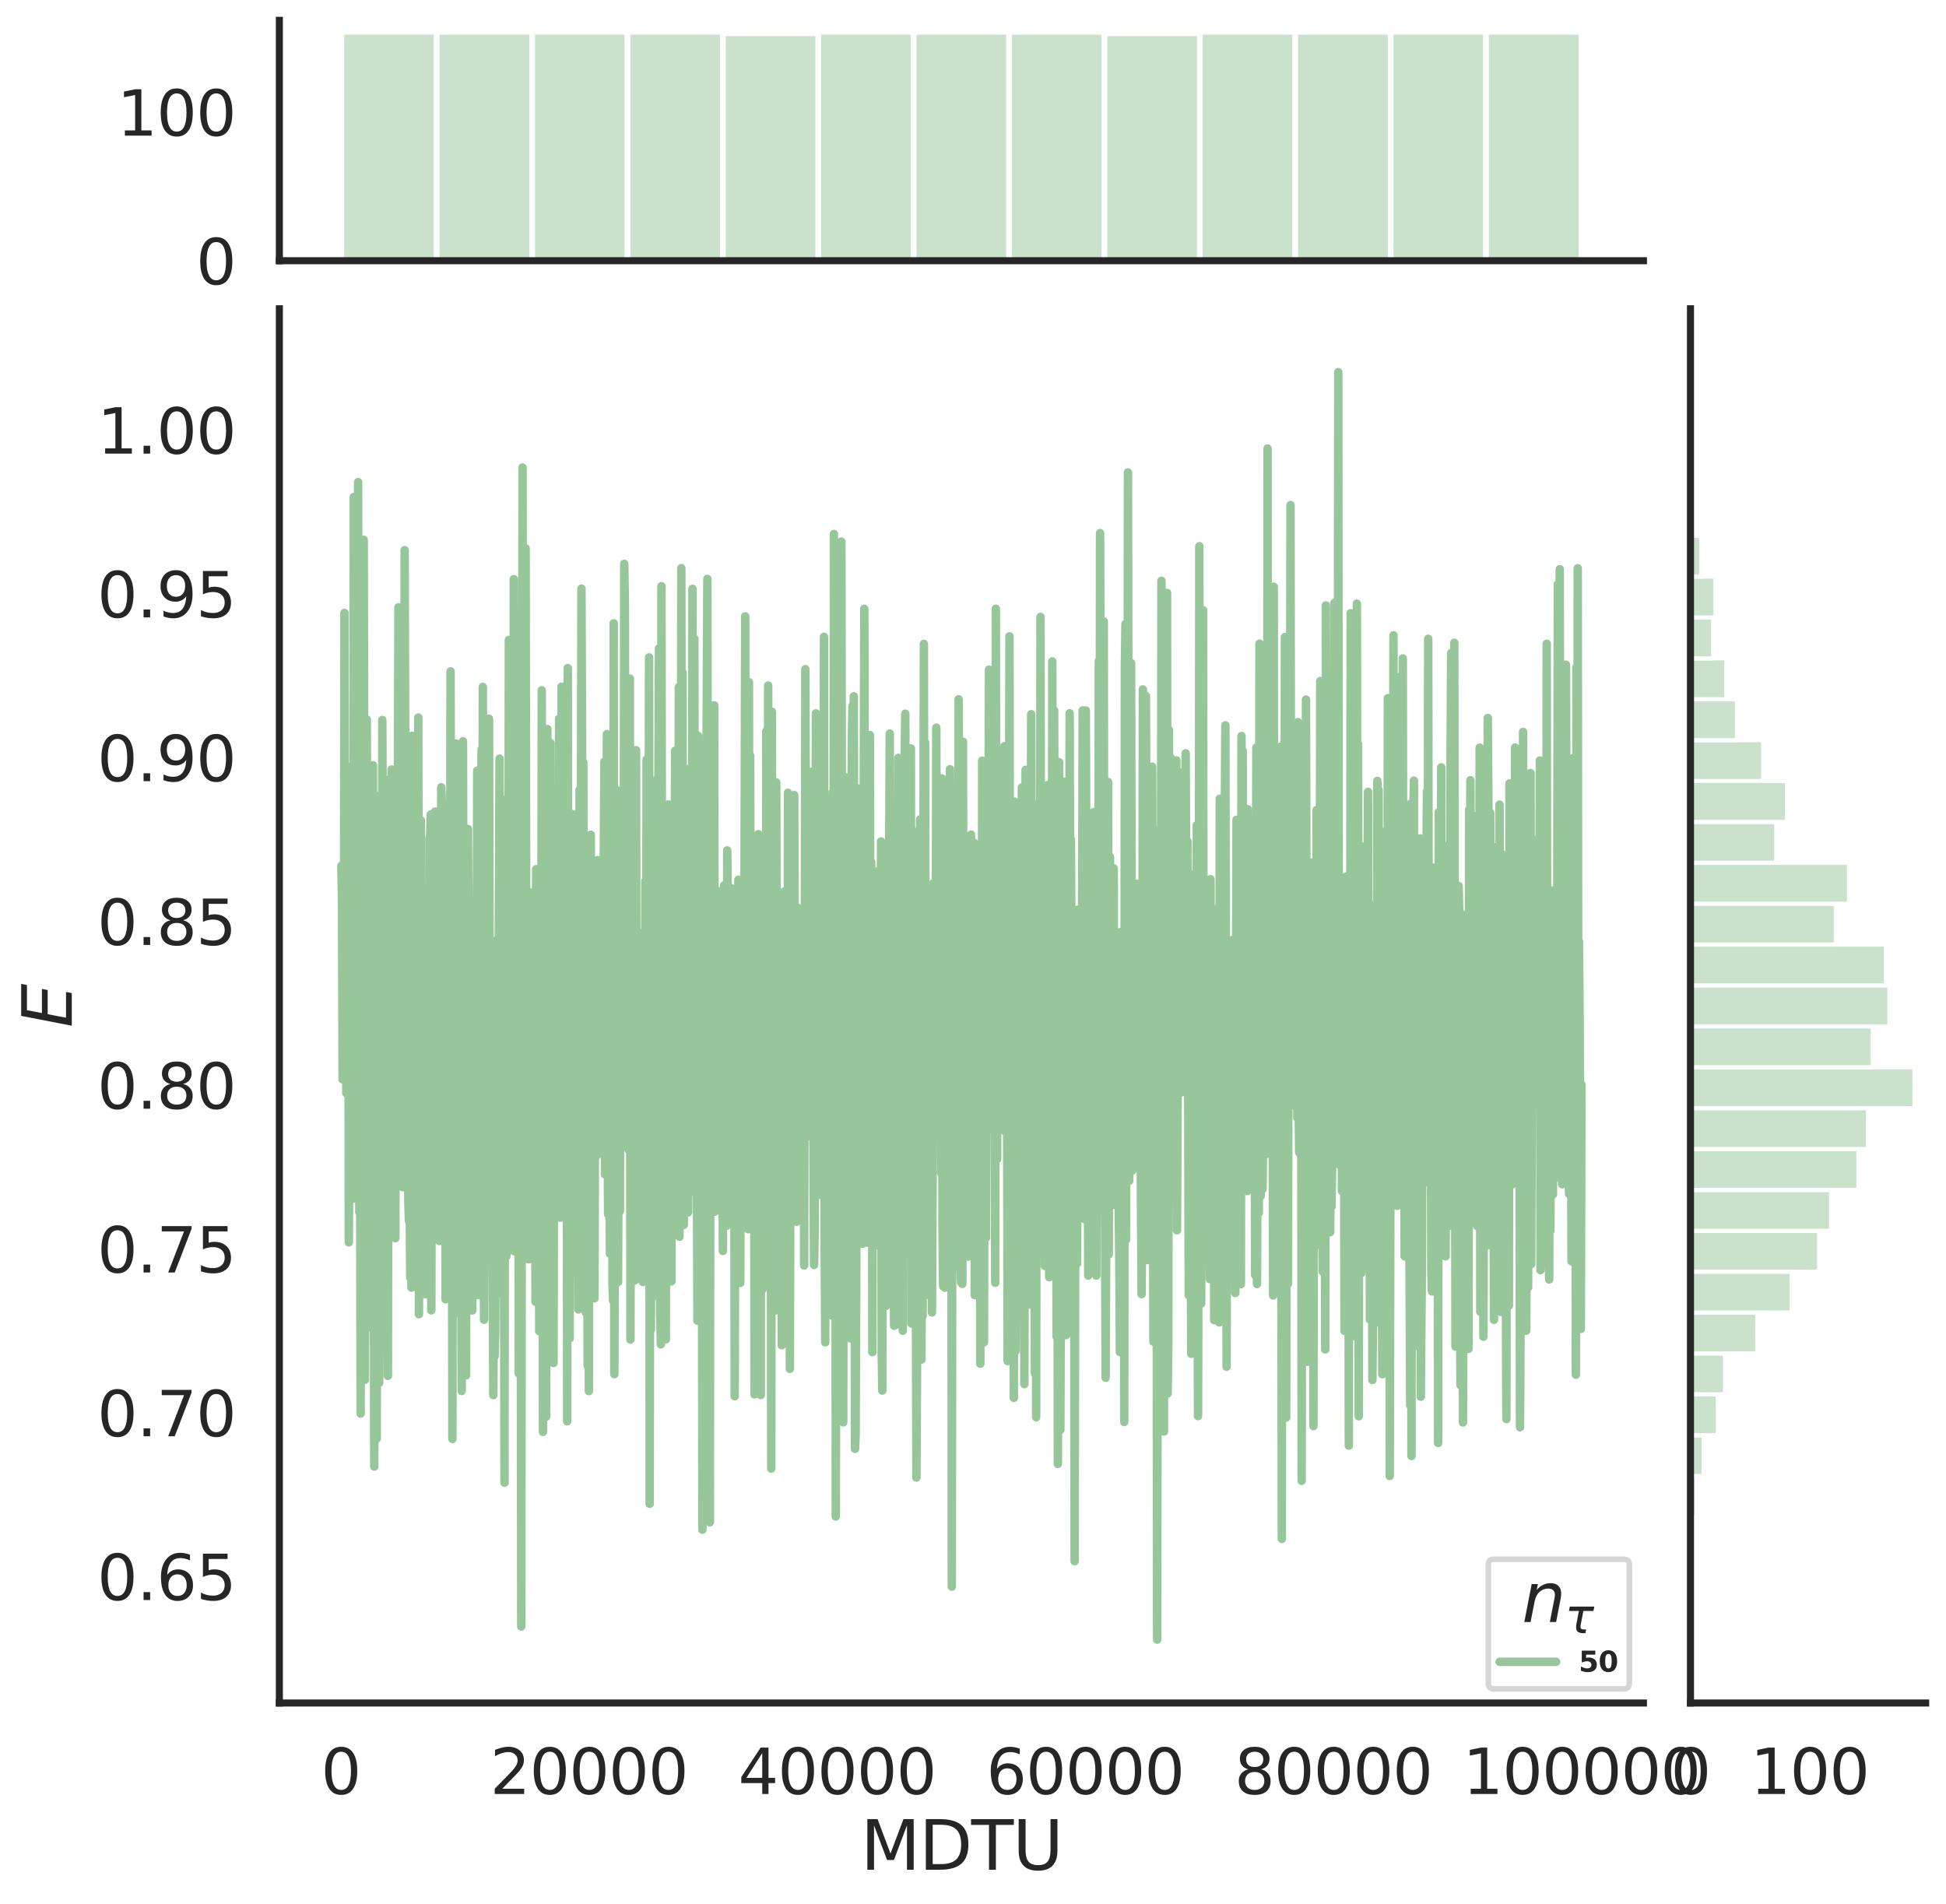 <?xml version="1.0" encoding="utf-8" standalone="no"?>
<!DOCTYPE svg PUBLIC "-//W3C//DTD SVG 1.1//EN"
  "http://www.w3.org/Graphics/SVG/1.1/DTD/svg11.dtd">
<svg height="674.159pt" version="1.1" viewBox="0 0 688.982 674.159" width="688.982pt" xmlns="http://www.w3.org/2000/svg" xmlns:xlink="http://www.w3.org/1999/xlink">
 <defs>
  <style type="text/css">*{stroke-linecap:butt;stroke-linejoin:round;}</style>
 </defs>
 <g id="figure_1">
  <g id="patch_1">
   <path d="M 0 674.159 
L 688.982 674.159 
L 688.982 0 
L 0 0 
z
" style="fill:#ffffff;"/>
  </g>
  <g id="axes_1">
   <g id="patch_2">
    <path d="M 98.912 602.94 
L 581.861 602.94 
L 581.861 109.327 
L 98.912 109.327 
z
" style="fill:none;"/>
   </g>
   <g id="matplotlib.axis_1">
    <g id="xtick_1">
     <g id="text_1">
      <!-- 0 -->
      <g style="fill:#262626;" transform="translate(113.646 635.157)scale(0.22 -0.22)">
       <defs>
        <path d="M 2034 4250 
Q 1547 4250 1301 3770 
Q 1056 3291 1056 2328 
Q 1056 1369 1301 889 
Q 1547 409 2034 409 
Q 2525 409 2770 889 
Q 3016 1369 3016 2328 
Q 3016 3291 2770 3770 
Q 2525 4250 2034 4250 
z
M 2034 4750 
Q 2819 4750 3233 4129 
Q 3647 3509 3647 2328 
Q 3647 1150 3233 529 
Q 2819 -91 2034 -91 
Q 1250 -91 836 529 
Q 422 1150 422 2328 
Q 422 3509 836 4129 
Q 1250 4750 2034 4750 
z
" id="DejaVuSans-30" transform="scale(0.016)"/>
       </defs>
       <use xlink:href="#DejaVuSans-30"/>
      </g>
     </g>
    </g>
    <g id="xtick_2">
     <g id="text_2">
      <!-- 20000 -->
      <g style="fill:#262626;" transform="translate(173.504 635.157)scale(0.22 -0.22)">
       <defs>
        <path d="M 1228 531 
L 3431 531 
L 3431 0 
L 469 0 
L 469 531 
Q 828 903 1448 1529 
Q 2069 2156 2228 2338 
Q 2531 2678 2651 2914 
Q 2772 3150 2772 3378 
Q 2772 3750 2511 3984 
Q 2250 4219 1831 4219 
Q 1534 4219 1204 4116 
Q 875 4013 500 3803 
L 500 4441 
Q 881 4594 1212 4672 
Q 1544 4750 1819 4750 
Q 2544 4750 2975 4387 
Q 3406 4025 3406 3419 
Q 3406 3131 3298 2873 
Q 3191 2616 2906 2266 
Q 2828 2175 2409 1742 
Q 1991 1309 1228 531 
z
" id="DejaVuSans-32" transform="scale(0.016)"/>
       </defs>
       <use xlink:href="#DejaVuSans-32"/>
       <use x="63.623" xlink:href="#DejaVuSans-30"/>
       <use x="127.246" xlink:href="#DejaVuSans-30"/>
       <use x="190.869" xlink:href="#DejaVuSans-30"/>
       <use x="254.492" xlink:href="#DejaVuSans-30"/>
      </g>
     </g>
    </g>
    <g id="xtick_3">
     <g id="text_3">
      <!-- 40000 -->
      <g style="fill:#262626;" transform="translate(261.357 635.157)scale(0.22 -0.22)">
       <defs>
        <path d="M 2419 4116 
L 825 1625 
L 2419 1625 
L 2419 4116 
z
M 2253 4666 
L 3047 4666 
L 3047 1625 
L 3713 1625 
L 3713 1100 
L 3047 1100 
L 3047 0 
L 2419 0 
L 2419 1100 
L 313 1100 
L 313 1709 
L 2253 4666 
z
" id="DejaVuSans-34" transform="scale(0.016)"/>
       </defs>
       <use xlink:href="#DejaVuSans-34"/>
       <use x="63.623" xlink:href="#DejaVuSans-30"/>
       <use x="127.246" xlink:href="#DejaVuSans-30"/>
       <use x="190.869" xlink:href="#DejaVuSans-30"/>
       <use x="254.492" xlink:href="#DejaVuSans-30"/>
      </g>
     </g>
    </g>
    <g id="xtick_4">
     <g id="text_4">
      <!-- 60000 -->
      <g style="fill:#262626;" transform="translate(349.209 635.157)scale(0.22 -0.22)">
       <defs>
        <path d="M 2113 2584 
Q 1688 2584 1439 2293 
Q 1191 2003 1191 1497 
Q 1191 994 1439 701 
Q 1688 409 2113 409 
Q 2538 409 2786 701 
Q 3034 994 3034 1497 
Q 3034 2003 2786 2293 
Q 2538 2584 2113 2584 
z
M 3366 4563 
L 3366 3988 
Q 3128 4100 2886 4159 
Q 2644 4219 2406 4219 
Q 1781 4219 1451 3797 
Q 1122 3375 1075 2522 
Q 1259 2794 1537 2939 
Q 1816 3084 2150 3084 
Q 2853 3084 3261 2657 
Q 3669 2231 3669 1497 
Q 3669 778 3244 343 
Q 2819 -91 2113 -91 
Q 1303 -91 875 529 
Q 447 1150 447 2328 
Q 447 3434 972 4092 
Q 1497 4750 2381 4750 
Q 2619 4750 2861 4703 
Q 3103 4656 3366 4563 
z
" id="DejaVuSans-36" transform="scale(0.016)"/>
       </defs>
       <use xlink:href="#DejaVuSans-36"/>
       <use x="63.623" xlink:href="#DejaVuSans-30"/>
       <use x="127.246" xlink:href="#DejaVuSans-30"/>
       <use x="190.869" xlink:href="#DejaVuSans-30"/>
       <use x="254.492" xlink:href="#DejaVuSans-30"/>
      </g>
     </g>
    </g>
    <g id="xtick_5">
     <g id="text_5">
      <!-- 80000 -->
      <g style="fill:#262626;" transform="translate(437.062 635.157)scale(0.22 -0.22)">
       <defs>
        <path d="M 2034 2216 
Q 1584 2216 1326 1975 
Q 1069 1734 1069 1313 
Q 1069 891 1326 650 
Q 1584 409 2034 409 
Q 2484 409 2743 651 
Q 3003 894 3003 1313 
Q 3003 1734 2745 1975 
Q 2488 2216 2034 2216 
z
M 1403 2484 
Q 997 2584 770 2862 
Q 544 3141 544 3541 
Q 544 4100 942 4425 
Q 1341 4750 2034 4750 
Q 2731 4750 3128 4425 
Q 3525 4100 3525 3541 
Q 3525 3141 3298 2862 
Q 3072 2584 2669 2484 
Q 3125 2378 3379 2068 
Q 3634 1759 3634 1313 
Q 3634 634 3220 271 
Q 2806 -91 2034 -91 
Q 1263 -91 848 271 
Q 434 634 434 1313 
Q 434 1759 690 2068 
Q 947 2378 1403 2484 
z
M 1172 3481 
Q 1172 3119 1398 2916 
Q 1625 2713 2034 2713 
Q 2441 2713 2670 2916 
Q 2900 3119 2900 3481 
Q 2900 3844 2670 4047 
Q 2441 4250 2034 4250 
Q 1625 4250 1398 4047 
Q 1172 3844 1172 3481 
z
" id="DejaVuSans-38" transform="scale(0.016)"/>
       </defs>
       <use xlink:href="#DejaVuSans-38"/>
       <use x="63.623" xlink:href="#DejaVuSans-30"/>
       <use x="127.246" xlink:href="#DejaVuSans-30"/>
       <use x="190.869" xlink:href="#DejaVuSans-30"/>
       <use x="254.492" xlink:href="#DejaVuSans-30"/>
      </g>
     </g>
    </g>
    <g id="xtick_6">
     <g id="text_6">
      <!-- 100000 -->
      <g style="fill:#262626;" transform="translate(517.917 635.157)scale(0.22 -0.22)">
       <defs>
        <path d="M 794 531 
L 1825 531 
L 1825 4091 
L 703 3866 
L 703 4441 
L 1819 4666 
L 2450 4666 
L 2450 531 
L 3481 531 
L 3481 0 
L 794 0 
L 794 531 
z
" id="DejaVuSans-31" transform="scale(0.016)"/>
       </defs>
       <use xlink:href="#DejaVuSans-31"/>
       <use x="63.623" xlink:href="#DejaVuSans-30"/>
       <use x="127.246" xlink:href="#DejaVuSans-30"/>
       <use x="190.869" xlink:href="#DejaVuSans-30"/>
       <use x="254.492" xlink:href="#DejaVuSans-30"/>
       <use x="318.115" xlink:href="#DejaVuSans-30"/>
      </g>
     </g>
    </g>
    <g id="text_7">
     <!-- MDTU -->
     <g style="fill:#262626;" transform="translate(304.681 661.968)scale(0.24 -0.24)">
      <defs>
       <path d="M 628 4666 
L 1569 4666 
L 2759 1491 
L 3956 4666 
L 4897 4666 
L 4897 0 
L 4281 0 
L 4281 4097 
L 3078 897 
L 2444 897 
L 1241 4097 
L 1241 0 
L 628 0 
L 628 4666 
z
" id="DejaVuSans-4d" transform="scale(0.016)"/>
       <path d="M 1259 4147 
L 1259 519 
L 2022 519 
Q 2988 519 3436 956 
Q 3884 1394 3884 2338 
Q 3884 3275 3436 3711 
Q 2988 4147 2022 4147 
L 1259 4147 
z
M 628 4666 
L 1925 4666 
Q 3281 4666 3915 4102 
Q 4550 3538 4550 2338 
Q 4550 1131 3912 565 
Q 3275 0 1925 0 
L 628 0 
L 628 4666 
z
" id="DejaVuSans-44" transform="scale(0.016)"/>
       <path d="M -19 4666 
L 3928 4666 
L 3928 4134 
L 2272 4134 
L 2272 0 
L 1638 0 
L 1638 4134 
L -19 4134 
L -19 4666 
z
" id="DejaVuSans-54" transform="scale(0.016)"/>
       <path d="M 556 4666 
L 1191 4666 
L 1191 1831 
Q 1191 1081 1462 751 
Q 1734 422 2344 422 
Q 2950 422 3222 751 
Q 3494 1081 3494 1831 
L 3494 4666 
L 4128 4666 
L 4128 1753 
Q 4128 841 3676 375 
Q 3225 -91 2344 -91 
Q 1459 -91 1007 375 
Q 556 841 556 1753 
L 556 4666 
z
" id="DejaVuSans-55" transform="scale(0.016)"/>
      </defs>
      <use xlink:href="#DejaVuSans-4d"/>
      <use x="86.279" xlink:href="#DejaVuSans-44"/>
      <use x="163.281" xlink:href="#DejaVuSans-54"/>
      <use x="224.365" xlink:href="#DejaVuSans-55"/>
     </g>
    </g>
   </g>
   <g id="matplotlib.axis_2">
    <g id="ytick_1">
     <g id="text_8">
      <!-- 0.65 -->
      <g style="fill:#262626;" transform="translate(34.428 566.482)scale(0.22 -0.22)">
       <defs>
        <path d="M 684 794 
L 1344 794 
L 1344 0 
L 684 0 
L 684 794 
z
" id="DejaVuSans-2e" transform="scale(0.016)"/>
        <path d="M 691 4666 
L 3169 4666 
L 3169 4134 
L 1269 4134 
L 1269 2991 
Q 1406 3038 1543 3061 
Q 1681 3084 1819 3084 
Q 2600 3084 3056 2656 
Q 3513 2228 3513 1497 
Q 3513 744 3044 326 
Q 2575 -91 1722 -91 
Q 1428 -91 1123 -41 
Q 819 9 494 109 
L 494 744 
Q 775 591 1075 516 
Q 1375 441 1709 441 
Q 2250 441 2565 725 
Q 2881 1009 2881 1497 
Q 2881 1984 2565 2268 
Q 2250 2553 1709 2553 
Q 1456 2553 1204 2497 
Q 953 2441 691 2322 
L 691 4666 
z
" id="DejaVuSans-35" transform="scale(0.016)"/>
       </defs>
       <use xlink:href="#DejaVuSans-30"/>
       <use x="63.623" xlink:href="#DejaVuSans-2e"/>
       <use x="95.41" xlink:href="#DejaVuSans-36"/>
       <use x="159.033" xlink:href="#DejaVuSans-35"/>
      </g>
     </g>
    </g>
    <g id="ytick_2">
     <g id="text_9">
      <!-- 0.70 -->
      <g style="fill:#262626;" transform="translate(34.428 508.5)scale(0.22 -0.22)">
       <defs>
        <path d="M 525 4666 
L 3525 4666 
L 3525 4397 
L 1831 0 
L 1172 0 
L 2766 4134 
L 525 4134 
L 525 4666 
z
" id="DejaVuSans-37" transform="scale(0.016)"/>
       </defs>
       <use xlink:href="#DejaVuSans-30"/>
       <use x="63.623" xlink:href="#DejaVuSans-2e"/>
       <use x="95.41" xlink:href="#DejaVuSans-37"/>
       <use x="159.033" xlink:href="#DejaVuSans-30"/>
      </g>
     </g>
    </g>
    <g id="ytick_3">
     <g id="text_10">
      <!-- 0.75 -->
      <g style="fill:#262626;" transform="translate(34.428 450.517)scale(0.22 -0.22)">
       <use xlink:href="#DejaVuSans-30"/>
       <use x="63.623" xlink:href="#DejaVuSans-2e"/>
       <use x="95.41" xlink:href="#DejaVuSans-37"/>
       <use x="159.033" xlink:href="#DejaVuSans-35"/>
      </g>
     </g>
    </g>
    <g id="ytick_4">
     <g id="text_11">
      <!-- 0.80 -->
      <g style="fill:#262626;" transform="translate(34.428 392.534)scale(0.22 -0.22)">
       <use xlink:href="#DejaVuSans-30"/>
       <use x="63.623" xlink:href="#DejaVuSans-2e"/>
       <use x="95.41" xlink:href="#DejaVuSans-38"/>
       <use x="159.033" xlink:href="#DejaVuSans-30"/>
      </g>
     </g>
    </g>
    <g id="ytick_5">
     <g id="text_12">
      <!-- 0.85 -->
      <g style="fill:#262626;" transform="translate(34.428 334.552)scale(0.22 -0.22)">
       <use xlink:href="#DejaVuSans-30"/>
       <use x="63.623" xlink:href="#DejaVuSans-2e"/>
       <use x="95.41" xlink:href="#DejaVuSans-38"/>
       <use x="159.033" xlink:href="#DejaVuSans-35"/>
      </g>
     </g>
    </g>
    <g id="ytick_6">
     <g id="text_13">
      <!-- 0.90 -->
      <g style="fill:#262626;" transform="translate(34.428 276.569)scale(0.22 -0.22)">
       <defs>
        <path d="M 703 97 
L 703 672 
Q 941 559 1184 500 
Q 1428 441 1663 441 
Q 2288 441 2617 861 
Q 2947 1281 2994 2138 
Q 2813 1869 2534 1725 
Q 2256 1581 1919 1581 
Q 1219 1581 811 2004 
Q 403 2428 403 3163 
Q 403 3881 828 4315 
Q 1253 4750 1959 4750 
Q 2769 4750 3195 4129 
Q 3622 3509 3622 2328 
Q 3622 1225 3098 567 
Q 2575 -91 1691 -91 
Q 1453 -91 1209 -44 
Q 966 3 703 97 
z
M 1959 2075 
Q 2384 2075 2632 2365 
Q 2881 2656 2881 3163 
Q 2881 3666 2632 3958 
Q 2384 4250 1959 4250 
Q 1534 4250 1286 3958 
Q 1038 3666 1038 3163 
Q 1038 2656 1286 2365 
Q 1534 2075 1959 2075 
z
" id="DejaVuSans-39" transform="scale(0.016)"/>
       </defs>
       <use xlink:href="#DejaVuSans-30"/>
       <use x="63.623" xlink:href="#DejaVuSans-2e"/>
       <use x="95.41" xlink:href="#DejaVuSans-39"/>
       <use x="159.033" xlink:href="#DejaVuSans-30"/>
      </g>
     </g>
    </g>
    <g id="ytick_7">
     <g id="text_14">
      <!-- 0.95 -->
      <g style="fill:#262626;" transform="translate(34.428 218.586)scale(0.22 -0.22)">
       <use xlink:href="#DejaVuSans-30"/>
       <use x="63.623" xlink:href="#DejaVuSans-2e"/>
       <use x="95.41" xlink:href="#DejaVuSans-39"/>
       <use x="159.033" xlink:href="#DejaVuSans-35"/>
      </g>
     </g>
    </g>
    <g id="ytick_8">
     <g id="text_15">
      <!-- 1.00 -->
      <g style="fill:#262626;" transform="translate(34.428 160.604)scale(0.22 -0.22)">
       <use xlink:href="#DejaVuSans-31"/>
       <use x="63.623" xlink:href="#DejaVuSans-2e"/>
       <use x="95.41" xlink:href="#DejaVuSans-30"/>
       <use x="159.033" xlink:href="#DejaVuSans-30"/>
      </g>
     </g>
    </g>
    <g id="text_16">
     <!-- $E$ -->
     <g style="fill:#262626;" transform="translate(25.436 363.813)rotate(-90)scale(0.24 -0.24)">
      <defs>
       <path d="M 1081 4666 
L 4031 4666 
L 3928 4134 
L 1606 4134 
L 1338 2753 
L 3566 2753 
L 3463 2222 
L 1234 2222 
L 909 531 
L 3284 531 
L 3181 0 
L 172 0 
L 1081 4666 
z
" id="DejaVuSans-Oblique-45" transform="scale(0.016)"/>
      </defs>
      <use transform="translate(0 0.094)" xlink:href="#DejaVuSans-Oblique-45"/>
     </g>
    </g>
   </g>
   <g id="line2d_1">
    <path clip-path="url(#p173b9451b8)" d="M 120.864 306.525 
L 121.084 318.686 
L 121.303 382.124 
L 121.523 313.585 
L 121.743 360.235 
L 121.962 217.032 
L 122.182 381.006 
L 122.402 342.143 
L 122.621 387.034 
L 122.841 271.408 
L 123.06 349.885 
L 123.28 280.448 
L 123.5 439.844 
L 123.719 396.966 
L 123.939 400.318 
L 124.159 337.2 
L 124.378 317.142 
L 124.598 391.705 
L 124.818 311.723 
L 125.037 424.384 
L 125.257 175.971 
L 125.476 337.472 
L 125.696 242.347 
L 125.916 334.164 
L 126.135 347.454 
L 126.355 407.052 
L 126.575 385.608 
L 126.794 170.699 
L 127.233 429.226 
L 127.453 374.221 
L 127.673 500.468 
L 127.892 275.772 
L 128.112 427.446 
L 128.332 438.17 
L 128.551 374.062 
L 128.771 191.122 
L 128.991 285.698 
L 129.21 488.524 
L 129.43 380.744 
L 129.649 407.403 
L 129.869 254.759 
L 130.089 446.794 
L 130.308 408.616 
L 130.528 319.468 
L 130.748 409.177 
L 130.967 388.11 
L 131.187 336.546 
L 131.406 469.942 
L 131.626 400.629 
L 131.846 434.314 
L 132.065 270.934 
L 132.505 519.211 
L 132.724 346.088 
L 132.944 440.815 
L 133.164 443.201 
L 133.383 509.329 
L 133.603 281.938 
L 133.822 463.33 
L 134.262 489.572 
L 134.481 445.956 
L 134.701 366.44 
L 134.921 460.987 
L 135.14 464.401 
L 135.36 254.91 
L 135.579 314.615 
L 135.799 420.566 
L 136.019 395.693 
L 136.238 348.747 
L 136.458 332.055 
L 136.678 384.895 
L 136.897 276.263 
L 137.117 352.573 
L 137.337 487.12 
L 137.556 339.423 
L 137.776 391.068 
L 137.995 335.848 
L 138.215 316.479 
L 138.435 425.594 
L 138.654 272.439 
L 138.874 372.413 
L 139.094 305.328 
L 139.313 393.34 
L 139.533 348.44 
L 139.752 361.83 
L 139.972 438.38 
L 140.192 321.219 
L 140.411 276.24 
L 140.631 358.961 
L 141.07 215.037 
L 141.729 413.266 
L 141.949 291.187 
L 142.168 379.651 
L 142.388 292.829 
L 142.608 420.319 
L 143.047 402.933 
L 143.267 194.793 
L 143.706 342.502 
L 143.926 349.476 
L 144.145 288.681 
L 144.584 426.285 
L 144.804 432.319 
L 145.024 423.845 
L 145.243 452.35 
L 145.463 354.028 
L 145.683 455.886 
L 145.902 260.492 
L 146.122 370.056 
L 146.341 327.798 
L 146.561 387.371 
L 146.781 277.22 
L 147 287.054 
L 147.22 360.101 
L 147.659 319.43 
L 147.879 392.211 
L 148.099 254.046 
L 148.318 465.291 
L 148.757 393.852 
L 148.977 290.456 
L 149.197 445.034 
L 149.416 343.34 
L 149.856 420.921 
L 150.075 410.846 
L 150.295 419.815 
L 150.514 404.626 
L 150.734 458.237 
L 150.954 433.023 
L 151.173 353.708 
L 151.393 347.5 
L 151.613 314.247 
L 151.832 439.554 
L 152.052 296.716 
L 152.272 297.169 
L 152.491 288.367 
L 152.711 463.924 
L 152.93 349.534 
L 153.15 400.742 
L 153.37 369.6 
L 153.589 357.449 
L 153.809 410.12 
L 154.029 287.33 
L 154.248 400.325 
L 154.468 388.176 
L 154.907 340.791 
L 155.127 375.795 
L 155.346 331.477 
L 155.566 439.357 
L 155.786 385.263 
L 156.005 413.379 
L 156.225 278.748 
L 156.445 283.789 
L 156.664 319.206 
L 156.884 401.099 
L 157.323 309.458 
L 157.543 344.98 
L 157.762 459.998 
L 157.982 335.982 
L 158.202 327.754 
L 158.421 456.658 
L 158.641 375.738 
L 158.861 340.994 
L 159.08 354.535 
L 159.3 360.667 
L 159.519 237.678 
L 159.739 361.737 
L 159.959 379.844 
L 160.178 509.462 
L 160.398 354.084 
L 160.618 362.462 
L 160.837 329.257 
L 161.057 464.881 
L 161.276 438.555 
L 161.496 263.235 
L 161.716 438.25 
L 161.935 342.476 
L 162.155 458.386 
L 162.375 376.243 
L 162.594 335.688 
L 163.034 365.444 
L 163.473 492.488 
L 163.912 262.44 
L 164.132 361.295 
L 164.351 389.308 
L 164.571 386.119 
L 165.01 486.936 
L 165.23 338.562 
L 165.449 366.02 
L 165.669 293.496 
L 165.889 322.41 
L 166.108 409.794 
L 166.328 318.814 
L 166.548 460.659 
L 166.767 399.454 
L 166.987 415.124 
L 167.207 463.967 
L 167.426 353.284 
L 167.646 413.462 
L 168.085 370.134 
L 168.305 383.007 
L 168.524 388.899 
L 168.744 378.046 
L 168.964 272.819 
L 169.403 458.515 
L 169.622 280.496 
L 169.842 355.818 
L 170.062 339.197 
L 170.281 432.352 
L 170.501 265.351 
L 170.721 382.04 
L 170.94 243.193 
L 171.16 396.486 
L 171.38 467.267 
L 171.599 335.947 
L 171.819 320.267 
L 172.038 386.049 
L 172.258 261.703 
L 172.478 281.541 
L 172.697 404.28 
L 173.137 254.448 
L 173.356 352.441 
L 173.576 357.285 
L 173.796 415.53 
L 174.015 431.992 
L 174.235 413.554 
L 174.674 493.932 
L 174.894 411.168 
L 175.113 480.254 
L 175.333 471.219 
L 175.553 423.797 
L 175.992 458.188 
L 176.211 332.498 
L 176.431 367.132 
L 176.87 268.6 
L 177.09 398.633 
L 177.31 369.463 
L 177.529 436.377 
L 177.749 358.356 
L 177.969 334.104 
L 178.188 416.676 
L 178.408 417.627 
L 178.627 524.932 
L 178.847 283.143 
L 179.286 444.782 
L 179.506 439.847 
L 179.726 390.109 
L 179.945 390.141 
L 180.165 226.565 
L 180.384 377.778 
L 180.604 375.55 
L 180.824 403.626 
L 181.043 403.415 
L 181.263 307.517 
L 181.483 311.044 
L 181.702 318.61 
L 181.922 205.044 
L 182.142 443.022 
L 182.361 289.045 
L 182.581 397.144 
L 182.8 246.583 
L 183.02 222.94 
L 183.24 342.989 
L 183.459 326.751 
L 183.679 486.285 
L 183.899 391.715 
L 184.118 392.948 
L 184.338 414.376 
L 184.557 575.848 
L 184.997 165.517 
L 185.216 305.98 
L 185.875 409.816 
L 186.095 194.136 
L 186.315 338.549 
L 186.534 371.855 
L 186.754 442.7 
L 186.973 397.029 
L 187.193 445.85 
L 187.413 315.888 
L 187.632 372.209 
L 187.852 322.185 
L 188.072 357.428 
L 188.291 322.315 
L 188.511 423.335 
L 188.73 336.718 
L 188.95 422.521 
L 189.17 397.873 
L 189.389 402.347 
L 189.609 460.883 
L 189.829 307.732 
L 190.048 397.144 
L 190.268 351.944 
L 190.488 373.661 
L 190.707 373.379 
L 190.927 471.276 
L 191.366 355.236 
L 191.586 410.605 
L 191.805 244.409 
L 192.245 506.954 
L 192.464 329.069 
L 192.684 332.721 
L 192.904 343.172 
L 193.343 501.596 
L 193.562 405.348 
L 193.782 258.114 
L 194.002 381.065 
L 194.221 324.575 
L 194.441 333.253 
L 194.661 446.287 
L 194.88 262.999 
L 195.319 461.739 
L 195.539 422.375 
L 195.759 433.436 
L 195.978 482.551 
L 196.198 373.296 
L 196.637 359.225 
L 196.857 278.865 
L 197.077 364.628 
L 197.296 336.764 
L 197.735 430.971 
L 197.955 254.467 
L 198.175 386.794 
L 198.394 431.106 
L 198.834 243.119 
L 199.273 412.333 
L 199.492 406.445 
L 199.712 310.748 
L 199.932 375.245 
L 200.151 315.509 
L 200.371 349.686 
L 200.591 319.891 
L 200.81 503.204 
L 201.03 236.542 
L 201.25 415.906 
L 201.469 319.22 
L 201.689 473.854 
L 201.908 287.948 
L 202.128 338.197 
L 202.348 344.031 
L 202.567 371.384 
L 202.787 364.248 
L 203.226 288.285 
L 203.446 449.554 
L 203.665 436.266 
L 203.885 317.216 
L 204.105 412.614 
L 204.324 451.262 
L 204.544 314.645 
L 204.764 463.609 
L 205.203 279.663 
L 205.423 426.826 
L 205.862 208.394 
L 206.081 260.112 
L 206.301 392.939 
L 206.521 269.873 
L 206.74 346.664 
L 206.96 342.272 
L 207.399 464.672 
L 207.619 311.029 
L 208.058 483.513 
L 208.278 371.791 
L 208.497 492.502 
L 208.717 324.338 
L 208.937 316.188 
L 209.156 295.549 
L 209.596 438.78 
L 209.815 353.202 
L 210.035 416.121 
L 210.254 326.03 
L 210.474 459.663 
L 210.694 372.247 
L 210.913 378.082 
L 211.133 406.332 
L 211.353 408.985 
L 211.572 304.516 
L 211.792 382.594 
L 212.231 327.235 
L 212.451 357.41 
L 212.67 309.266 
L 213.11 351.703 
L 213.329 338.317 
L 213.549 379.821 
L 213.769 303.429 
L 213.988 269.665 
L 214.208 415.79 
L 214.427 337.157 
L 214.647 400.27 
L 214.867 259.907 
L 215.086 390.217 
L 215.306 429.904 
L 215.526 400.73 
L 215.965 443.838 
L 216.185 357.07 
L 216.404 341.195 
L 216.624 344.083 
L 216.843 454.117 
L 217.063 460.543 
L 217.283 220.672 
L 217.502 486.525 
L 217.722 436.834 
L 217.942 428.599 
L 218.161 350.118 
L 218.381 400.405 
L 218.6 279.857 
L 218.82 453.914 
L 219.04 394.162 
L 219.259 282.961 
L 219.479 428.754 
L 219.699 305.882 
L 219.918 285 
L 220.138 371.391 
L 220.358 405.873 
L 220.577 279.471 
L 220.797 349.156 
L 221.016 199.619 
L 221.236 213.675 
L 221.456 369.526 
L 221.675 352.092 
L 221.895 270.419 
L 222.115 337.383 
L 222.334 320.761 
L 222.554 407.076 
L 222.993 240.224 
L 223.213 474.287 
L 223.432 306.718 
L 223.652 434.868 
L 223.872 340.202 
L 224.091 406.666 
L 224.311 366.697 
L 224.75 453.344 
L 225.189 265.597 
L 225.409 431.62 
L 225.629 409.706 
L 225.848 416.286 
L 226.288 330.346 
L 226.507 428.029 
L 226.727 343.012 
L 226.947 340.446 
L 227.166 451.083 
L 227.386 366.389 
L 227.605 453.9 
L 227.825 369.84 
L 228.045 408.773 
L 228.264 418.107 
L 228.484 311.908 
L 228.704 427.842 
L 228.923 268.915 
L 229.362 426.235 
L 229.802 232.741 
L 230.021 532.42 
L 230.241 370.963 
L 230.461 470.746 
L 230.68 330.13 
L 230.9 458.833 
L 231.12 407.883 
L 231.339 316.467 
L 231.559 386.178 
L 231.778 276.344 
L 231.998 410.5 
L 232.218 378.563 
L 232.437 372.388 
L 232.657 458.768 
L 232.877 396.404 
L 233.096 284.618 
L 233.316 229.527 
L 233.535 432.309 
L 233.755 465.292 
L 233.975 475.965 
L 234.194 207.547 
L 234.414 361.131 
L 234.634 339.64 
L 234.853 406.185 
L 235.073 323.496 
L 235.293 414.633 
L 235.512 421.637 
L 235.732 474.219 
L 235.951 357.055 
L 236.171 454.383 
L 236.391 424.428 
L 236.61 284.823 
L 236.83 397.453 
L 237.05 324.691 
L 237.269 359.177 
L 237.489 428.522 
L 237.708 453.663 
L 237.928 329.042 
L 238.367 416.926 
L 238.587 331.462 
L 238.807 340.65 
L 239.026 265.805 
L 239.246 398.311 
L 239.466 406.1 
L 239.905 331.857 
L 240.124 408.881 
L 240.344 243.24 
L 240.564 437.866 
L 240.783 309.646 
L 241.003 390.299 
L 241.223 201.158 
L 241.442 380.228 
L 241.662 238.152 
L 241.882 422.277 
L 242.101 433.646 
L 242.321 346.481 
L 242.54 340.72 
L 242.76 364.806 
L 242.98 272.207 
L 243.199 287.403 
L 243.419 312.76 
L 243.639 429.224 
L 243.858 296.784 
L 244.078 389.179 
L 244.297 390.199 
L 244.517 397.089 
L 244.737 321.781 
L 244.956 370.55 
L 245.176 208.489 
L 245.396 421.926 
L 245.835 226.148 
L 246.055 404.856 
L 246.274 354.846 
L 246.494 346.891 
L 246.933 467.586 
L 247.153 260.528 
L 247.372 333.579 
L 247.592 361.251 
L 247.812 451.638 
L 248.031 372.52 
L 248.251 337.039 
L 248.47 382.261 
L 248.69 541.573 
L 248.91 297.375 
L 249.129 291.082 
L 249.569 456.891 
L 249.788 413.107 
L 250.008 295.036 
L 250.447 204.97 
L 250.667 377.545 
L 250.886 413.451 
L 251.106 396.567 
L 251.326 538.963 
L 251.545 352.527 
L 251.765 410.598 
L 251.985 326.065 
L 252.204 398.021 
L 252.424 358.163 
L 252.643 395.242 
L 252.863 249.743 
L 253.083 428.988 
L 253.302 389.305 
L 253.522 388.3 
L 253.742 315.288 
L 253.961 382.277 
L 254.181 358.237 
L 254.401 362.908 
L 254.62 330.034 
L 255.059 387.26 
L 255.279 320.998 
L 255.499 383.405 
L 255.718 395.379 
L 255.938 442.9 
L 256.158 321.683 
L 256.377 313.458 
L 256.597 424.652 
L 256.817 433.721 
L 257.036 316.98 
L 257.256 434.011 
L 257.475 301.073 
L 257.915 338.577 
L 258.134 402.287 
L 258.354 379.77 
L 258.574 425.325 
L 258.793 314.463 
L 259.232 404.831 
L 259.452 408.702 
L 259.672 401.902 
L 259.891 314.777 
L 260.111 494.329 
L 260.331 417.032 
L 260.55 434.886 
L 260.77 349.782 
L 260.99 377.381 
L 261.209 451.822 
L 261.429 311.466 
L 261.648 405.315 
L 261.868 336.771 
L 262.088 454.236 
L 262.307 365.822 
L 262.527 342.081 
L 262.747 395.215 
L 263.186 320.167 
L 263.405 382.274 
L 263.845 218.194 
L 264.064 427.716 
L 264.284 288.856 
L 264.504 318.645 
L 264.723 331.473 
L 264.943 435.209 
L 265.163 241.523 
L 265.382 382.266 
L 265.602 267.503 
L 265.821 431.029 
L 266.041 352.425 
L 266.261 380.737 
L 266.48 330.692 
L 266.7 427.271 
L 266.92 308.312 
L 267.139 493.667 
L 267.359 303.239 
L 267.798 389.439 
L 268.018 332.755 
L 268.237 336.09 
L 268.457 295.325 
L 269.116 489.214 
L 269.336 493.899 
L 269.555 299.463 
L 269.775 314.702 
L 269.994 456.376 
L 270.214 380.966 
L 270.434 386.852 
L 270.653 374.581 
L 270.873 390.843 
L 271.093 436.456 
L 271.312 258.859 
L 271.532 371.607 
L 271.752 341.562 
L 271.971 242.714 
L 272.191 386.919 
L 272.41 386.798 
L 272.63 442.656 
L 272.85 371.754 
L 273.069 519.95 
L 273.289 251.983 
L 273.509 389.425 
L 273.728 293.527 
L 273.948 402.564 
L 274.167 384.393 
L 274.387 464.033 
L 274.826 276.999 
L 275.046 350.313 
L 275.266 346.096 
L 275.485 381.443 
L 275.705 362.892 
L 275.925 393.556 
L 276.144 317.706 
L 276.364 449.635 
L 276.583 362.054 
L 276.803 476.265 
L 277.023 440.177 
L 277.462 323.327 
L 277.682 315.654 
L 277.901 416.284 
L 278.121 346.831 
L 278.34 335.794 
L 278.56 470.112 
L 278.78 464.687 
L 278.999 280.687 
L 279.219 397.189 
L 279.439 325.493 
L 279.658 484.627 
L 279.878 379.751 
L 280.098 420.062 
L 280.317 400.736 
L 280.537 355.77 
L 280.756 403.984 
L 281.196 281.502 
L 281.415 356.139 
L 281.855 387.994 
L 282.074 432.557 
L 282.294 321.302 
L 282.513 413.818 
L 282.733 347.562 
L 282.953 353.836 
L 283.172 398.364 
L 283.612 366.516 
L 283.831 326.663 
L 284.271 419.879 
L 284.49 349.755 
L 284.71 448.059 
L 285.149 236.919 
L 285.369 344.668 
L 285.588 395.717 
L 285.808 402.269 
L 286.028 380.187 
L 286.247 321.22 
L 286.467 345.419 
L 286.686 351.994 
L 286.906 323.428 
L 287.126 399.577 
L 287.345 384.307 
L 287.565 273.167 
L 288.004 408.141 
L 288.224 447.857 
L 288.444 435.401 
L 288.663 379.788 
L 288.883 252.574 
L 289.102 377.955 
L 289.322 339.536 
L 289.542 340.521 
L 289.761 316.009 
L 289.981 271.276 
L 290.201 255.244 
L 290.64 423.051 
L 290.86 319.889 
L 291.079 279.448 
L 291.299 411.864 
L 291.738 225.451 
L 291.958 438.104 
L 292.177 475.249 
L 292.397 333.868 
L 292.617 435.319 
L 293.056 371.539 
L 293.275 283.258 
L 293.934 402.988 
L 294.374 297.547 
L 294.593 465.78 
L 294.813 280.457 
L 295.033 449.346 
L 295.252 189.067 
L 295.472 442.084 
L 295.691 309.374 
L 295.911 536.913 
L 296.35 312.564 
L 296.79 381.266 
L 297.009 304.661 
L 297.229 290.235 
L 297.448 406.485 
L 297.668 432.983 
L 297.888 191.76 
L 298.327 439.75 
L 298.547 503.554 
L 298.766 358.619 
L 298.986 301.965 
L 299.206 366.609 
L 299.425 356.318 
L 299.645 275.258 
L 299.864 309.492 
L 300.084 396.215 
L 300.304 282.72 
L 300.523 452.714 
L 300.743 369.752 
L 300.963 473.862 
L 301.182 361.695 
L 301.621 260.389 
L 301.841 249.91 
L 302.061 430.57 
L 302.28 246.518 
L 302.72 512.959 
L 302.939 508.173 
L 303.379 391.109 
L 303.598 361.074 
L 303.818 398.798 
L 304.037 279.184 
L 304.696 366.12 
L 304.916 383.315 
L 305.136 390.21 
L 305.355 440.334 
L 305.575 303.741 
L 305.795 291.383 
L 306.014 215.584 
L 306.234 322.887 
L 306.453 347.358 
L 306.673 312.46 
L 307.112 439.991 
L 307.332 423.965 
L 307.552 439.655 
L 307.771 385.089 
L 307.991 260.26 
L 308.21 387.339 
L 308.43 305.156 
L 308.65 333.996 
L 308.869 478.723 
L 309.089 343.14 
L 309.309 373.897 
L 309.528 364.651 
L 309.748 412.101 
L 309.968 337.65 
L 310.187 308.569 
L 310.407 396.857 
L 310.626 345.8 
L 310.846 346.515 
L 311.285 441.055 
L 311.725 386.694 
L 311.944 297.91 
L 312.164 478.828 
L 312.383 492.315 
L 312.603 349.451 
L 312.823 396.005 
L 313.042 396.694 
L 313.262 402.711 
L 313.701 462.299 
L 313.921 337.697 
L 314.141 416.106 
L 314.36 400.236 
L 315.019 259.688 
L 315.239 415.399 
L 315.458 306.598 
L 315.678 421.297 
L 315.898 427.249 
L 316.117 338.37 
L 316.556 469.378 
L 316.776 389.245 
L 316.996 354.016 
L 317.215 469.016 
L 317.435 302.903 
L 317.655 317.498 
L 317.874 371.761 
L 318.094 268.316 
L 318.314 413.96 
L 318.533 327.759 
L 318.753 336.973 
L 318.972 416.351 
L 319.192 408.365 
L 319.412 380.104 
L 319.631 471.15 
L 319.851 316.645 
L 320.071 420.597 
L 320.29 272.288 
L 320.51 252.691 
L 320.729 336.355 
L 320.949 300.784 
L 321.169 303.839 
L 321.388 354.408 
L 321.608 379.375 
L 321.828 377.671 
L 322.047 432.862 
L 322.267 419.361 
L 322.487 264.963 
L 322.706 468.59 
L 322.926 409.478 
L 323.145 294.183 
L 323.365 316.44 
L 323.585 463.773 
L 323.804 417.099 
L 324.024 421.287 
L 324.244 447.429 
L 324.463 523.123 
L 324.903 440.696 
L 325.122 347.007 
L 325.342 441.536 
L 325.561 339.929 
L 325.781 290.082 
L 326.001 420.347 
L 326.22 481.345 
L 326.44 434.439 
L 326.66 465.822 
L 327.099 227.97 
L 327.318 370.787 
L 327.538 262.89 
L 327.758 454.068 
L 327.977 403.629 
L 328.197 458.391 
L 328.636 400.805 
L 328.856 330.038 
L 329.295 443.649 
L 329.515 389.892 
L 329.734 405.024 
L 329.954 464.654 
L 330.174 422.555 
L 330.393 312.743 
L 330.833 374.179 
L 331.052 328.324 
L 331.272 353.974 
L 331.491 257.615 
L 331.711 361.929 
L 332.15 326.023 
L 332.37 338.45 
L 332.59 379.399 
L 332.809 280.848 
L 333.029 327.933 
L 333.249 415.329 
L 333.468 275.589 
L 333.688 435.133 
L 333.907 455.412 
L 334.347 295.7 
L 334.566 455.901 
L 334.786 406.492 
L 335.006 415.347 
L 335.225 350.989 
L 335.445 424.876 
L 335.664 342.508 
L 335.884 393.606 
L 336.323 272.33 
L 336.543 304.126 
L 336.763 301.974 
L 336.982 561.718 
L 337.202 381.76 
L 337.422 398.616 
L 337.641 313.269 
L 337.861 375.314 
L 338.08 403.251 
L 338.3 310.211 
L 338.52 335.94 
L 338.739 412.604 
L 338.959 346.567 
L 339.179 444.381 
L 339.398 247.576 
L 339.838 350.405 
L 340.057 447.167 
L 340.277 454.075 
L 340.496 327.136 
L 340.716 454.55 
L 340.936 262.61 
L 341.155 366.951 
L 341.595 353.53 
L 341.814 305.629 
L 342.034 381.697 
L 342.253 362.976 
L 342.473 355.626 
L 342.693 444.894 
L 342.912 360.573 
L 343.132 408.619 
L 343.352 363.934 
L 343.571 432.039 
L 343.791 295.48 
L 344.011 362.774 
L 344.23 379.98 
L 344.45 380.707 
L 344.669 413.893 
L 344.889 298.374 
L 345.109 458.538 
L 345.328 351.673 
L 345.548 332.569 
L 345.768 344.431 
L 345.987 373.54 
L 346.207 448.973 
L 346.426 362.961 
L 346.866 382.039 
L 347.085 482.817 
L 347.305 392.976 
L 347.525 461.815 
L 347.744 269.314 
L 347.964 337.488 
L 348.184 449.964 
L 348.403 475.235 
L 348.623 327.11 
L 348.842 419.771 
L 349.062 438.292 
L 349.282 382.299 
L 349.721 343.55 
L 349.941 309.383 
L 350.16 237.095 
L 350.38 247.413 
L 350.599 385.484 
L 350.819 276.589 
L 351.039 370.398 
L 351.258 386.621 
L 351.478 291.699 
L 351.698 400.12 
L 351.917 395.454 
L 352.137 351.194 
L 352.357 454.165 
L 352.576 215.517 
L 352.796 354.264 
L 353.015 410.404 
L 353.235 331.481 
L 353.455 320.742 
L 353.674 359.272 
L 353.894 369.633 
L 354.114 352.901 
L 354.333 355.345 
L 354.553 279.704 
L 354.773 390.857 
L 354.992 312.387 
L 355.212 281.11 
L 355.431 303.452 
L 355.651 264.182 
L 355.871 400.586 
L 356.09 313.784 
L 356.31 305.907 
L 356.53 361.241 
L 356.749 481.911 
L 356.969 458.537 
L 357.408 225.292 
L 357.628 401.361 
L 357.847 328.098 
L 358.067 365.016 
L 358.287 327.026 
L 358.506 368.034 
L 358.726 374.55 
L 358.946 494.887 
L 359.165 283.815 
L 359.385 415.888 
L 359.604 478.275 
L 359.824 404.125 
L 360.044 379.239 
L 360.263 331.595 
L 360.483 421.344 
L 360.703 388.686 
L 360.922 453.123 
L 361.142 356.475 
L 361.581 447.002 
L 361.801 278.793 
L 362.02 416.324 
L 362.24 441.354 
L 362.46 345.735 
L 362.679 490.059 
L 363.119 272.538 
L 363.338 319.91 
L 363.558 335.491 
L 363.997 441.302 
L 364.436 338.707 
L 364.656 461.897 
L 365.095 252.857 
L 365.534 426.221 
L 365.754 339.723 
L 365.974 355.813 
L 366.413 486.29 
L 366.633 316.297 
L 366.852 501.749 
L 367.072 284.874 
L 367.731 376.546 
L 367.95 341.273 
L 368.17 380.622 
L 368.39 218.406 
L 368.609 371.129 
L 368.829 422.071 
L 369.049 311.616 
L 369.268 279.54 
L 369.488 352.592 
L 369.707 352.508 
L 369.927 448.198 
L 370.147 321.832 
L 370.366 335.31 
L 370.586 390.699 
L 370.806 354.93 
L 371.025 277.896 
L 371.465 452.184 
L 371.684 286.969 
L 371.904 423.093 
L 372.123 447.426 
L 372.343 397.715 
L 372.563 234.18 
L 372.782 385.311 
L 373.002 441.202 
L 373.222 251.554 
L 373.441 339.791 
L 373.661 365.716 
L 373.881 378.203 
L 374.1 473.264 
L 374.32 344.882 
L 374.539 518.29 
L 374.979 269.846 
L 375.198 436.189 
L 375.418 506.234 
L 376.077 289.441 
L 376.296 277.703 
L 376.516 276.734 
L 376.736 433.168 
L 376.955 297.825 
L 377.175 438.119 
L 377.395 472.714 
L 377.614 452.335 
L 378.054 346.522 
L 378.273 441.597 
L 378.493 407.793 
L 378.712 252.525 
L 378.932 331.443 
L 379.152 297.22 
L 379.371 338.624 
L 379.591 418.213 
L 379.811 379.724 
L 380.03 422.653 
L 380.25 375.507 
L 380.469 552.721 
L 380.689 435.221 
L 380.909 424.045 
L 381.128 344.805 
L 381.348 447.276 
L 381.568 322.086 
L 381.787 370.661 
L 382.007 347.302 
L 382.227 391.18 
L 382.446 367.086 
L 382.666 407.294 
L 382.885 412.302 
L 383.325 251.497 
L 383.544 313.746 
L 383.764 344.275 
L 383.984 431.626 
L 384.203 404.035 
L 384.423 251.535 
L 384.862 373.384 
L 385.082 378.105 
L 385.301 451.588 
L 385.521 381.272 
L 385.741 367.505 
L 385.96 328.276 
L 386.18 422.871 
L 386.619 345.104 
L 386.839 306.605 
L 387.058 340.554 
L 387.278 287.48 
L 387.498 306.403 
L 387.717 408.12 
L 387.937 378.968 
L 388.157 451.608 
L 388.376 374.747 
L 388.596 387.406 
L 388.816 369.802 
L 389.035 234.058 
L 389.255 380.051 
L 389.474 188.748 
L 389.694 246.344 
L 389.914 408.411 
L 390.133 349.852 
L 390.573 407.071 
L 390.792 220.015 
L 391.012 408.211 
L 391.231 428.911 
L 391.451 487.799 
L 392.33 276.881 
L 392.549 444.111 
L 392.769 342.36 
L 392.989 303.4 
L 393.208 376.184 
L 393.428 391.838 
L 393.647 388.379 
L 393.867 426.618 
L 394.306 307.422 
L 394.526 395.547 
L 394.746 336.204 
L 394.965 382.577 
L 395.404 409.54 
L 395.624 368.22 
L 395.844 410.909 
L 396.283 444.484 
L 396.503 478.686 
L 396.722 427.167 
L 396.942 329.902 
L 397.162 341.674 
L 397.381 368.042 
L 397.601 455.617 
L 397.82 358.841 
L 398.04 503.458 
L 398.26 235.792 
L 398.479 220.917 
L 398.699 438.882 
L 398.919 266.61 
L 399.138 360.678 
L 399.358 167.253 
L 399.797 418.112 
L 400.236 352.593 
L 400.456 234.741 
L 400.895 414.442 
L 401.335 394.856 
L 401.554 350.718 
L 401.774 353.246 
L 401.993 352.345 
L 402.213 312.815 
L 402.433 401.112 
L 402.652 380.441 
L 402.872 394.825 
L 403.092 340.782 
L 403.311 372.631 
L 403.531 344.155 
L 403.97 427.158 
L 404.19 458.181 
L 404.409 419.352 
L 404.629 244.092 
L 404.849 353.537 
L 405.288 413.578 
L 405.727 246.391 
L 406.166 446.15 
L 406.386 383.152 
L 406.606 277.543 
L 406.825 378.511 
L 407.045 391.418 
L 407.265 301.449 
L 407.704 388.624 
L 407.924 271.435 
L 408.363 475.013 
L 408.582 381.541 
L 408.802 400.171 
L 409.022 293.792 
L 409.241 324.044 
L 409.461 372.144 
L 409.681 580.503 
L 410.12 308.067 
L 410.339 323.411 
L 410.559 465.625 
L 410.779 321.424 
L 410.998 355.608 
L 411.218 205.632 
L 411.438 373.048 
L 411.657 305.783 
L 411.877 302.46 
L 412.097 506.796 
L 412.316 336.62 
L 412.536 451.762 
L 412.755 394.41 
L 412.975 397.758 
L 413.195 209.93 
L 413.414 493.344 
L 413.634 476.256 
L 413.854 258.401 
L 414.073 408.965 
L 414.512 268.336 
L 414.732 288.446 
L 414.952 325.498 
L 415.171 310.447 
L 415.391 384.603 
L 415.611 356.243 
L 415.83 344.506 
L 416.05 389.163 
L 416.27 344.65 
L 416.489 269.218 
L 416.709 435.561 
L 417.148 345.128 
L 417.368 356.516 
L 417.587 307.762 
L 417.807 385.354 
L 418.027 273.602 
L 418.246 363.585 
L 418.466 386.703 
L 418.685 361.15 
L 418.905 382.609 
L 419.125 284.196 
L 419.344 319.222 
L 419.564 305.163 
L 419.784 266.724 
L 420.003 324.875 
L 420.443 297.884 
L 420.882 458.599 
L 421.321 407.626 
L 421.541 421.17 
L 421.76 479.298 
L 421.98 345.656 
L 422.2 445.629 
L 422.419 368.15 
L 422.639 467.321 
L 422.859 324.815 
L 423.078 309.257 
L 423.298 454.165 
L 423.737 292.149 
L 423.957 454.415 
L 424.176 501.359 
L 424.396 395.555 
L 424.616 193.39 
L 424.835 387.396 
L 425.055 366.367 
L 425.274 461.521 
L 425.494 356.466 
L 425.714 313.166 
L 425.933 216.045 
L 426.153 385.78 
L 426.373 347.49 
L 427.032 438.366 
L 427.251 311.553 
L 427.69 444.495 
L 427.91 342.446 
L 428.13 423.8 
L 428.349 452.876 
L 428.569 311.281 
L 428.789 385.544 
L 429.008 387.259 
L 429.228 361.741 
L 429.447 406.094 
L 429.667 322.331 
L 429.887 467.391 
L 430.106 410.351 
L 430.326 321.86 
L 430.546 444.52 
L 430.765 366.355 
L 430.985 393.392 
L 431.205 340.905 
L 431.424 433.855 
L 431.644 468.197 
L 431.863 282.78 
L 432.303 387.646 
L 432.522 362.84 
L 432.742 389.525 
L 432.962 377.895 
L 433.181 387.77 
L 433.401 465.16 
L 433.62 293.647 
L 433.84 256.799 
L 434.279 483.876 
L 434.499 336.599 
L 434.719 339.08 
L 434.938 336.993 
L 435.158 402.097 
L 435.378 390.479 
L 435.597 420.31 
L 435.817 424.826 
L 436.256 332.821 
L 436.476 414.628 
L 436.695 372.928 
L 437.354 457.798 
L 437.794 290.256 
L 438.233 432.324 
L 438.452 317.511 
L 438.672 295.684 
L 438.892 376.009 
L 439.111 377.488 
L 439.331 454.654 
L 439.551 260.582 
L 439.77 334.916 
L 439.99 265.878 
L 440.209 368.272 
L 440.649 401.735 
L 440.868 316.431 
L 441.088 383.443 
L 441.308 367.925 
L 441.527 421.695 
L 441.747 286.504 
L 441.967 368.133 
L 442.186 399 
L 442.406 391.503 
L 442.845 341.147 
L 443.065 416.985 
L 443.284 373.983 
L 443.504 359.654 
L 443.724 352.716 
L 443.943 315.729 
L 444.163 347.354 
L 444.382 451.43 
L 444.822 264.69 
L 445.041 454.607 
L 445.261 393.555 
L 445.481 429.323 
L 445.7 429.401 
L 445.92 227.862 
L 446.359 423.417 
L 446.579 385.701 
L 446.798 236.627 
L 447.018 420.989 
L 447.238 398.371 
L 447.457 318.052 
L 447.677 358.851 
L 447.897 336.827 
L 448.116 332.826 
L 448.336 397.163 
L 448.555 408.502 
L 448.775 158.802 
L 448.995 397.816 
L 449.214 394.06 
L 449.434 293.843 
L 449.654 396.367 
L 449.873 368.353 
L 450.093 283.188 
L 450.313 399.9 
L 450.532 366.152 
L 450.752 458.648 
L 450.971 207.735 
L 451.191 412.378 
L 451.411 441.091 
L 451.63 414.611 
L 451.85 361.746 
L 452.07 429.122 
L 452.289 385.168 
L 452.509 314.831 
L 452.729 330.04 
L 452.948 312.932 
L 453.168 347.236 
L 453.387 264.379 
L 453.827 544.832 
L 454.046 322.317 
L 454.486 441.635 
L 454.705 384.583 
L 454.925 225.547 
L 455.144 259.154 
L 455.364 501.89 
L 455.803 307.793 
L 456.023 454.561 
L 456.243 316.46 
L 456.462 295.04 
L 456.682 311.482 
L 456.902 178.818 
L 457.121 344.656 
L 457.341 391.317 
L 457.56 304.151 
L 457.78 279.946 
L 458 356.222 
L 458.219 305.321 
L 458.439 362.58 
L 458.659 351.14 
L 458.878 297.084 
L 459.098 323.994 
L 459.317 395.72 
L 459.537 255.672 
L 459.757 388.625 
L 459.976 408.04 
L 460.196 379.918 
L 460.416 310.084 
L 460.635 311.526 
L 460.855 524.257 
L 461.075 310.628 
L 461.294 444.147 
L 461.514 424.946 
L 461.733 355.023 
L 461.953 352.639 
L 462.173 355.965 
L 462.392 247.669 
L 462.832 482.141 
L 463.051 472.493 
L 463.49 313.123 
L 463.71 474.952 
L 463.93 311.412 
L 464.149 391.105 
L 464.369 315.768 
L 464.589 451.83 
L 464.808 305.316 
L 465.028 504.892 
L 465.248 368.921 
L 465.467 326.052 
L 465.687 411.703 
L 465.906 408.856 
L 466.126 286.799 
L 466.346 348.805 
L 466.565 352.961 
L 466.785 361.958 
L 467.005 440.71 
L 467.444 241.142 
L 467.663 376.048 
L 468.103 302.665 
L 468.322 450.183 
L 468.542 374.262 
L 468.981 392.533 
L 469.201 477.752 
L 469.421 214.368 
L 469.64 428.573 
L 469.86 278.872 
L 470.079 330.7 
L 470.299 313.572 
L 470.519 397.823 
L 470.738 353.863 
L 470.958 436.245 
L 471.178 390.597 
L 471.397 427.282 
L 471.617 414.804 
L 471.837 272.359 
L 472.056 329.206 
L 472.276 335.954 
L 472.495 213.416 
L 472.935 403.149 
L 473.374 254.746 
L 473.594 362.037 
L 473.813 131.764 
L 474.033 380.242 
L 474.252 354.789 
L 474.472 412.545 
L 474.692 396.506 
L 474.911 321.435 
L 475.131 421.692 
L 475.351 379.235 
L 475.57 368.618 
L 475.79 315.411 
L 476.01 471.17 
L 476.229 399.617 
L 476.449 448.752 
L 476.668 310.34 
L 476.888 361.664 
L 477.108 344.54 
L 477.327 339.351 
L 477.547 511.809 
L 477.767 342.142 
L 477.986 428.308 
L 478.206 217.108 
L 478.425 386.251 
L 478.645 419.697 
L 478.865 473.14 
L 479.304 345.436 
L 479.524 433.536 
L 479.743 401.177 
L 479.963 399.03 
L 480.183 438.004 
L 480.402 213.714 
L 480.622 381.354 
L 480.841 263.472 
L 481.061 501.405 
L 481.281 354.757 
L 481.5 376.253 
L 481.72 299.493 
L 481.94 450.757 
L 482.159 441.092 
L 482.379 351.916 
L 482.598 367.493 
L 482.818 322.68 
L 483.038 335.425 
L 483.257 358.39 
L 483.477 418.581 
L 483.697 356.211 
L 483.916 408.732 
L 484.136 316.054 
L 484.356 280.348 
L 484.575 433.007 
L 484.795 335.303 
L 485.014 467.165 
L 485.454 320.416 
L 485.673 359.25 
L 485.893 488.594 
L 486.113 467.969 
L 486.332 463.264 
L 486.772 320.87 
L 486.991 409.108 
L 487.211 342.671 
L 487.43 426.012 
L 487.65 276.441 
L 487.87 283.345 
L 488.089 279.751 
L 488.309 468.29 
L 488.529 437.02 
L 488.748 373.604 
L 488.968 424.287 
L 489.187 414.692 
L 489.407 486.531 
L 489.627 379.262 
L 489.846 450.269 
L 490.066 294.555 
L 490.505 441.872 
L 490.945 373.374 
L 491.164 424.787 
L 491.384 247.181 
L 491.603 334.066 
L 491.823 254.723 
L 492.043 522.55 
L 492.482 322.733 
L 492.702 327.034 
L 492.921 351.57 
L 493.141 333.885 
L 493.36 224.937 
L 493.58 420.242 
L 493.8 273.209 
L 494.019 310.997 
L 494.239 313.128 
L 494.678 426.9 
L 494.898 331.813 
L 495.118 319.18 
L 495.337 239.784 
L 495.557 366.495 
L 495.776 416.452 
L 495.996 392.633 
L 496.216 401.613 
L 496.435 381.964 
L 496.655 233.125 
L 496.875 374.008 
L 497.094 372.384 
L 497.314 444.814 
L 497.533 367.561 
L 497.753 339.191 
L 497.973 343.987 
L 498.192 428.132 
L 498.412 410.23 
L 498.632 367.907 
L 499.291 497.532 
L 499.51 284.518 
L 499.73 515.488 
L 499.949 353.045 
L 500.169 391.115 
L 500.389 287.465 
L 500.608 276.379 
L 500.828 476.579 
L 501.048 427.06 
L 501.267 308.618 
L 501.487 312.985 
L 501.926 418.387 
L 502.146 332.322 
L 502.585 474.296 
L 502.805 296.842 
L 503.024 494.496 
L 503.464 442.213 
L 503.683 348.188 
L 503.903 419.027 
L 504.122 330.732 
L 504.342 402.234 
L 505.221 280.287 
L 505.44 378.874 
L 505.66 226.167 
L 505.88 387.895 
L 506.099 341.347 
L 506.319 377.397 
L 506.538 350.731 
L 506.758 450.167 
L 506.978 457.22 
L 507.197 307.193 
L 507.417 353.982 
L 507.637 454.888 
L 507.856 319.526 
L 508.076 346.668 
L 508.295 403.032 
L 508.735 306.713 
L 508.954 381.554 
L 509.174 510.892 
L 509.394 287.516 
L 509.613 391.838 
L 509.833 336.162 
L 510.053 389.179 
L 510.272 271.671 
L 510.492 406.132 
L 510.711 349.756 
L 510.931 345.482 
L 511.151 441.275 
L 511.37 317.583 
L 511.59 337.53 
L 511.81 444.795 
L 512.029 398.873 
L 512.249 406.932 
L 512.468 391.113 
L 512.688 434.211 
L 512.908 392.53 
L 513.127 298.932 
L 513.347 389.008 
L 513.567 269.159 
L 513.786 231.175 
L 514.006 371.96 
L 514.226 344.891 
L 514.445 370.008 
L 514.665 352.15 
L 514.884 227.549 
L 515.324 476.749 
L 515.543 350.197 
L 515.763 369.16 
L 515.983 354.698 
L 516.202 401.422 
L 516.422 313.648 
L 516.641 323.797 
L 516.861 443.334 
L 517.081 490.397 
L 517.3 443.781 
L 517.52 482.315 
L 517.74 323.766 
L 517.959 503.591 
L 518.618 330.211 
L 518.838 438.335 
L 519.057 371.173 
L 519.277 340.386 
L 519.497 376.25 
L 519.716 361.486 
L 519.936 477.555 
L 520.156 286.702 
L 520.375 382.168 
L 520.595 276.238 
L 520.815 349.532 
L 521.034 336.517 
L 521.254 404.95 
L 521.473 288.785 
L 521.693 399.582 
L 521.913 315.718 
L 522.132 326.351 
L 522.352 397.718 
L 522.572 430.702 
L 522.791 430.694 
L 523.011 434.102 
L 523.23 351.982 
L 523.45 403.13 
L 523.67 355.132 
L 523.889 264.683 
L 524.109 464.423 
L 524.329 277.35 
L 524.548 376.387 
L 524.768 411.299 
L 524.988 337.946 
L 525.207 473.26 
L 525.646 307.218 
L 526.305 441.018 
L 526.745 254.185 
L 527.184 316.299 
L 527.403 429.583 
L 527.623 287.805 
L 527.843 405.144 
L 528.282 330.69 
L 528.502 299.776 
L 528.941 467.28 
L 529.161 382.595 
L 529.38 396.873 
L 529.6 305.578 
L 529.819 338.501 
L 530.039 326.957 
L 530.259 356.601 
L 530.478 365.166 
L 530.698 409.656 
L 530.918 284.876 
L 531.137 415.163 
L 531.357 464.462 
L 531.576 302.278 
L 532.016 406.509 
L 532.235 395.461 
L 532.675 326.66 
L 533.114 440.582 
L 533.334 502.415 
L 533.553 321.189 
L 533.773 338.415 
L 533.992 318.68 
L 534.212 462.272 
L 534.432 277.383 
L 534.651 410.573 
L 534.871 309.475 
L 535.091 340.68 
L 535.31 419.343 
L 535.53 302.945 
L 535.75 336.624 
L 536.189 370.533 
L 536.408 264.664 
L 536.628 408.437 
L 536.848 412.067 
L 537.067 286.268 
L 537.287 387.075 
L 537.507 387.086 
L 537.726 268.176 
L 538.165 505.314 
L 538.605 418.591 
L 539.044 345.16 
L 539.264 259.134 
L 539.483 456.691 
L 539.703 340.495 
L 539.923 405.887 
L 540.362 471.112 
L 540.581 418.946 
L 540.801 406.835 
L 541.021 455.839 
L 541.24 349.931 
L 541.46 427.423 
L 541.899 273.693 
L 542.119 447.55 
L 542.558 332.701 
L 542.778 339.775 
L 542.997 319.154 
L 543.217 381.101 
L 543.437 308.338 
L 543.876 366.551 
L 544.096 321.114 
L 544.315 341.359 
L 544.535 343.101 
L 544.754 296.897 
L 544.974 354.216 
L 545.194 269.233 
L 545.413 449.668 
L 545.633 412.695 
L 545.853 286.057 
L 546.072 379.978 
L 546.292 368.893 
L 546.511 317.659 
L 546.731 356.236 
L 546.951 274.481 
L 547.17 430.025 
L 547.39 447.001 
L 547.61 227.91 
L 547.829 385.93 
L 548.049 439.414 
L 548.269 435.769 
L 548.488 453.01 
L 548.708 373.742 
L 548.927 435.655 
L 549.147 315.272 
L 549.367 344.62 
L 549.586 415.728 
L 549.806 422.889 
L 550.026 370.82 
L 550.245 417.414 
L 550.465 389.511 
L 550.685 339.521 
L 551.124 369.568 
L 551.343 317.548 
L 551.563 206.896 
L 551.783 231.096 
L 552.002 389.853 
L 552.222 201.525 
L 552.442 371.879 
L 552.661 385.709 
L 552.881 287.046 
L 553.1 419.279 
L 553.32 353.932 
L 553.54 391.278 
L 553.759 408.99 
L 553.979 319.657 
L 554.418 235.333 
L 555.077 415.059 
L 555.297 377.63 
L 555.516 422.677 
L 555.736 364.583 
L 555.956 413.703 
L 556.175 365.804 
L 556.395 446.557 
L 556.615 401.369 
L 556.834 268.443 
L 557.054 411.788 
L 557.273 388.828 
L 557.493 306.154 
L 557.713 300.191 
L 557.932 486.717 
L 558.152 236.208 
L 558.372 438.896 
L 558.591 201.189 
L 558.811 387.144 
L 559.031 333.307 
L 559.25 359.239 
L 559.689 470.505 
L 559.909 383.979 
L 559.909 383.979 
" style="fill:none;stroke:#96c69a;stroke-linecap:round;stroke-width:3;"/>
   </g>
   <g id="line2d_2"/>
   <g id="patch_3">
    <path d="M 98.912 602.94 
L 98.912 109.327 
" style="fill:none;stroke:#262626;stroke-linecap:square;stroke-linejoin:miter;stroke-width:2.5;"/>
   </g>
   <g id="patch_4">
    <path d="M 98.912 602.94 
L 581.861 602.94 
" style="fill:none;stroke:#262626;stroke-linecap:square;stroke-linejoin:miter;stroke-width:2.5;"/>
   </g>
   <g id="legend_1">
    <g id="patch_5">
     <path d="M 528.946 597.94 
L 574.861 597.94 
Q 576.861 597.94 576.861 595.94 
L 576.861 554.034 
Q 576.861 552.034 574.861 552.034 
L 528.946 552.034 
Q 526.946 552.034 526.946 554.034 
L 526.946 595.94 
Q 526.946 597.94 528.946 597.94 
z
" style="fill:#ffffff;opacity:0.8;stroke:#cccccc;stroke-linejoin:miter;stroke-width:2;"/>
    </g>
    <g id="text_17">
     <!-- $n_\tau$ -->
     <g style="fill:#262626;" transform="translate(538.823 574.271)scale(0.24 -0.24)">
      <defs>
       <path d="M 3566 2113 
L 3156 0 
L 2578 0 
L 2988 2091 
Q 3016 2238 3031 2350 
Q 3047 2463 3047 2528 
Q 3047 2791 2881 2937 
Q 2716 3084 2419 3084 
Q 1956 3084 1622 2776 
Q 1288 2469 1184 1941 
L 800 0 
L 225 0 
L 903 3500 
L 1478 3500 
L 1363 2950 
Q 1603 3253 1940 3418 
Q 2278 3584 2650 3584 
Q 3113 3584 3367 3334 
Q 3622 3084 3622 2631 
Q 3622 2519 3608 2391 
Q 3594 2263 3566 2113 
z
" id="DejaVuSans-Oblique-6e" transform="scale(0.016)"/>
       <path d="M 2103 638 
Q 2188 488 2525 488 
L 2800 488 
L 2706 0 
L 2363 0 
Q 1800 0 1600 300 
Q 1403 606 1534 1269 
L 1856 2925 
L 541 2925 
L 653 3500 
L 3881 3500 
L 3769 2925 
L 2444 2925 
L 2113 1234 
Q 2025 781 2103 638 
z
" id="DejaVuSans-Oblique-3c4" transform="scale(0.016)"/>
      </defs>
      <use xlink:href="#DejaVuSans-Oblique-6e"/>
      <use transform="translate(63.379 -16.406)scale(0.7)" xlink:href="#DejaVuSans-Oblique-3c4"/>
     </g>
    </g>
    <g id="line2d_3">
     <path d="M 530.946 588.36 
L 550.946 588.36 
" style="fill:none;stroke:#96c69a;stroke-linecap:round;stroke-width:3;"/>
    </g>
    <g id="line2d_4"/>
    <g id="text_18">
     <!-- 50 -->
     <g style="fill:#262626;" transform="translate(558.946 591.86)scale(0.1 -0.1)">
      <defs>
       <path d="M 678 4666 
L 3669 4666 
L 3669 3781 
L 1638 3781 
L 1638 3059 
Q 1775 3097 1914 3117 
Q 2053 3138 2203 3138 
Q 3056 3138 3531 2711 
Q 4006 2284 4006 1522 
Q 4006 766 3489 337 
Q 2972 -91 2053 -91 
Q 1656 -91 1267 -14 
Q 878 63 494 219 
L 494 1166 
Q 875 947 1217 837 
Q 1559 728 1863 728 
Q 2300 728 2551 942 
Q 2803 1156 2803 1522 
Q 2803 1891 2551 2103 
Q 2300 2316 1863 2316 
Q 1603 2316 1309 2248 
Q 1016 2181 678 2041 
L 678 4666 
z
" id="DejaVuSans-Bold-35" transform="scale(0.016)"/>
       <path d="M 2944 2338 
Q 2944 3213 2780 3570 
Q 2616 3928 2228 3928 
Q 1841 3928 1675 3570 
Q 1509 3213 1509 2338 
Q 1509 1453 1675 1090 
Q 1841 728 2228 728 
Q 2613 728 2778 1090 
Q 2944 1453 2944 2338 
z
M 4147 2328 
Q 4147 1169 3647 539 
Q 3147 -91 2228 -91 
Q 1306 -91 806 539 
Q 306 1169 306 2328 
Q 306 3491 806 4120 
Q 1306 4750 2228 4750 
Q 3147 4750 3647 4120 
Q 4147 3491 4147 2328 
z
" id="DejaVuSans-Bold-30" transform="scale(0.016)"/>
      </defs>
      <use xlink:href="#DejaVuSans-Bold-35"/>
      <use x="69.58" xlink:href="#DejaVuSans-Bold-30"/>
     </g>
    </g>
   </g>
  </g>
  <g id="axes_2">
   <g id="patch_6">
    <path d="M 98.912 92.306 
L 581.861 92.306 
L 581.861 7.2 
L 98.912 7.2 
z
" style="fill:none;"/>
   </g>
   <g id="matplotlib.axis_3">
    <g id="xtick_7"/>
    <g id="xtick_8"/>
    <g id="xtick_9"/>
    <g id="xtick_10"/>
    <g id="xtick_11"/>
    <g id="xtick_12"/>
   </g>
   <g id="matplotlib.axis_4">
    <g id="ytick_9">
     <g id="text_19">
      <!-- 0 -->
      <g style="fill:#262626;" transform="translate(69.414 100.664)scale(0.22 -0.22)">
       <use xlink:href="#DejaVuSans-30"/>
      </g>
     </g>
    </g>
    <g id="ytick_10">
     <g id="text_20">
      <!-- 100 -->
      <g style="fill:#262626;" transform="translate(41.419 48.032)scale(0.22 -0.22)">
       <use xlink:href="#DejaVuSans-31"/>
       <use x="63.623" xlink:href="#DejaVuSans-30"/>
       <use x="127.246" xlink:href="#DejaVuSans-30"/>
      </g>
     </g>
    </g>
   </g>
   <g id="patch_7">
    <path clip-path="url(#p6029ba002e)" d="M 120.864 92.306 
L 154.637 92.306 
L 154.637 11.253 
L 120.864 11.253 
z
" style="fill:#96c69a;fill-opacity:0.5;stroke:#ffffff;stroke-linejoin:miter;stroke-width:2;"/>
   </g>
   <g id="patch_8">
    <path clip-path="url(#p6029ba002e)" d="M 154.637 92.306 
L 188.409 92.306 
L 188.409 11.253 
L 154.637 11.253 
z
" style="fill:#96c69a;fill-opacity:0.5;stroke:#ffffff;stroke-linejoin:miter;stroke-width:2;"/>
   </g>
   <g id="patch_9">
    <path clip-path="url(#p6029ba002e)" d="M 188.409 92.306 
L 222.182 92.306 
L 222.182 11.253 
L 188.409 11.253 
z
" style="fill:#96c69a;fill-opacity:0.5;stroke:#ffffff;stroke-linejoin:miter;stroke-width:2;"/>
   </g>
   <g id="patch_10">
    <path clip-path="url(#p6029ba002e)" d="M 222.182 92.306 
L 255.955 92.306 
L 255.955 11.253 
L 222.182 11.253 
z
" style="fill:#96c69a;fill-opacity:0.5;stroke:#ffffff;stroke-linejoin:miter;stroke-width:2;"/>
   </g>
   <g id="patch_11">
    <path clip-path="url(#p6029ba002e)" d="M 255.955 92.306 
L 289.728 92.306 
L 289.728 11.779 
L 255.955 11.779 
z
" style="fill:#96c69a;fill-opacity:0.5;stroke:#ffffff;stroke-linejoin:miter;stroke-width:2;"/>
   </g>
   <g id="patch_12">
    <path clip-path="url(#p6029ba002e)" d="M 289.728 92.306 
L 323.5 92.306 
L 323.5 11.253 
L 289.728 11.253 
z
" style="fill:#96c69a;fill-opacity:0.5;stroke:#ffffff;stroke-linejoin:miter;stroke-width:2;"/>
   </g>
   <g id="patch_13">
    <path clip-path="url(#p6029ba002e)" d="M 323.5 92.306 
L 357.273 92.306 
L 357.273 11.253 
L 323.5 11.253 
z
" style="fill:#96c69a;fill-opacity:0.5;stroke:#ffffff;stroke-linejoin:miter;stroke-width:2;"/>
   </g>
   <g id="patch_14">
    <path clip-path="url(#p6029ba002e)" d="M 357.273 92.306 
L 391.046 92.306 
L 391.046 11.253 
L 357.273 11.253 
z
" style="fill:#96c69a;fill-opacity:0.5;stroke:#ffffff;stroke-linejoin:miter;stroke-width:2;"/>
   </g>
   <g id="patch_15">
    <path clip-path="url(#p6029ba002e)" d="M 391.046 92.306 
L 424.818 92.306 
L 424.818 11.779 
L 391.046 11.779 
z
" style="fill:#96c69a;fill-opacity:0.5;stroke:#ffffff;stroke-linejoin:miter;stroke-width:2;"/>
   </g>
   <g id="patch_16">
    <path clip-path="url(#p6029ba002e)" d="M 424.818 92.306 
L 458.591 92.306 
L 458.591 11.253 
L 424.818 11.253 
z
" style="fill:#96c69a;fill-opacity:0.5;stroke:#ffffff;stroke-linejoin:miter;stroke-width:2;"/>
   </g>
   <g id="patch_17">
    <path clip-path="url(#p6029ba002e)" d="M 458.591 92.306 
L 492.364 92.306 
L 492.364 11.253 
L 458.591 11.253 
z
" style="fill:#96c69a;fill-opacity:0.5;stroke:#ffffff;stroke-linejoin:miter;stroke-width:2;"/>
   </g>
   <g id="patch_18">
    <path clip-path="url(#p6029ba002e)" d="M 492.364 92.306 
L 526.136 92.306 
L 526.136 11.253 
L 492.364 11.253 
z
" style="fill:#96c69a;fill-opacity:0.5;stroke:#ffffff;stroke-linejoin:miter;stroke-width:2;"/>
   </g>
   <g id="patch_19">
    <path clip-path="url(#p6029ba002e)" d="M 526.136 92.306 
L 559.909 92.306 
L 559.909 11.253 
L 526.136 11.253 
z
" style="fill:#96c69a;fill-opacity:0.5;stroke:#ffffff;stroke-linejoin:miter;stroke-width:2;"/>
   </g>
   <g id="patch_20">
    <path d="M 98.912 92.306 
L 98.912 7.2 
" style="fill:none;stroke:#262626;stroke-linecap:square;stroke-linejoin:miter;stroke-width:2.5;"/>
   </g>
   <g id="patch_21">
    <path d="M 98.912 92.306 
L 581.861 92.306 
" style="fill:none;stroke:#262626;stroke-linecap:square;stroke-linejoin:miter;stroke-width:2.5;"/>
   </g>
  </g>
  <g id="axes_3">
   <g id="patch_22">
    <path d="M 598.515 602.94 
L 681.782 602.94 
L 681.782 109.327 
L 598.515 109.327 
z
" style="fill:none;"/>
   </g>
   <g id="matplotlib.axis_5">
    <g id="xtick_13">
     <g id="text_21">
      <!-- 0 -->
      <g style="fill:#262626;" transform="translate(591.516 635.157)scale(0.22 -0.22)">
       <use xlink:href="#DejaVuSans-30"/>
      </g>
     </g>
    </g>
    <g id="xtick_14">
     <g id="text_22">
      <!-- 100 -->
      <g style="fill:#262626;" transform="translate(619.7 635.157)scale(0.22 -0.22)">
       <use xlink:href="#DejaVuSans-31"/>
       <use x="63.623" xlink:href="#DejaVuSans-30"/>
       <use x="127.246" xlink:href="#DejaVuSans-30"/>
      </g>
     </g>
    </g>
   </g>
   <g id="matplotlib.axis_6">
    <g id="ytick_11"/>
    <g id="ytick_12"/>
    <g id="ytick_13"/>
    <g id="ytick_14"/>
    <g id="ytick_15"/>
    <g id="ytick_16"/>
    <g id="ytick_17"/>
    <g id="ytick_18"/>
   </g>
   <g id="patch_23">
    <path clip-path="url(#p682f78b0dd)" d="M 598.515 580.503 
L 599.358 580.503 
L 599.358 566.028 
L 598.515 566.028 
z
" style="fill:#96c69a;fill-opacity:0.5;stroke:#ffffff;stroke-linejoin:miter;stroke-width:1.448;"/>
   </g>
   <g id="patch_24">
    <path clip-path="url(#p682f78b0dd)" d="M 598.515 566.028 
L 599.358 566.028 
L 599.358 551.552 
L 598.515 551.552 
z
" style="fill:#96c69a;fill-opacity:0.5;stroke:#ffffff;stroke-linejoin:miter;stroke-width:1.448;"/>
   </g>
   <g id="patch_25">
    <path clip-path="url(#p682f78b0dd)" d="M 598.515 551.552 
L 599.78 551.552 
L 599.78 537.077 
L 598.515 537.077 
z
" style="fill:#96c69a;fill-opacity:0.5;stroke:#ffffff;stroke-linejoin:miter;stroke-width:1.448;"/>
   </g>
   <g id="patch_26">
    <path clip-path="url(#p682f78b0dd)" d="M 598.515 537.077 
L 600.624 537.077 
L 600.624 522.601 
L 598.515 522.601 
z
" style="fill:#96c69a;fill-opacity:0.5;stroke:#ffffff;stroke-linejoin:miter;stroke-width:1.448;"/>
   </g>
   <g id="patch_27">
    <path clip-path="url(#p682f78b0dd)" d="M 598.515 522.601 
L 603.155 522.601 
L 603.155 508.126 
L 598.515 508.126 
z
" style="fill:#96c69a;fill-opacity:0.5;stroke:#ffffff;stroke-linejoin:miter;stroke-width:1.448;"/>
   </g>
   <g id="patch_28">
    <path clip-path="url(#p682f78b0dd)" d="M 598.515 508.126 
L 608.217 508.126 
L 608.217 493.65 
L 598.515 493.65 
z
" style="fill:#96c69a;fill-opacity:0.5;stroke:#ffffff;stroke-linejoin:miter;stroke-width:1.448;"/>
   </g>
   <g id="patch_29">
    <path clip-path="url(#p682f78b0dd)" d="M 598.515 493.65 
L 610.747 493.65 
L 610.747 479.175 
L 598.515 479.175 
z
" style="fill:#96c69a;fill-opacity:0.5;stroke:#ffffff;stroke-linejoin:miter;stroke-width:1.448;"/>
   </g>
   <g id="patch_30">
    <path clip-path="url(#p682f78b0dd)" d="M 598.515 479.175 
L 622.137 479.175 
L 622.137 464.699 
L 598.515 464.699 
z
" style="fill:#96c69a;fill-opacity:0.5;stroke:#ffffff;stroke-linejoin:miter;stroke-width:1.448;"/>
   </g>
   <g id="patch_31">
    <path clip-path="url(#p682f78b0dd)" d="M 598.515 464.699 
L 634.369 464.699 
L 634.369 450.224 
L 598.515 450.224 
z
" style="fill:#96c69a;fill-opacity:0.5;stroke:#ffffff;stroke-linejoin:miter;stroke-width:1.448;"/>
   </g>
   <g id="patch_32">
    <path clip-path="url(#p682f78b0dd)" d="M 598.515 450.224 
L 644.071 450.224 
L 644.071 435.748 
L 598.515 435.748 
z
" style="fill:#96c69a;fill-opacity:0.5;stroke:#ffffff;stroke-linejoin:miter;stroke-width:1.448;"/>
   </g>
   <g id="patch_33">
    <path clip-path="url(#p682f78b0dd)" d="M 598.515 435.748 
L 648.289 435.748 
L 648.289 421.273 
L 598.515 421.273 
z
" style="fill:#96c69a;fill-opacity:0.5;stroke:#ffffff;stroke-linejoin:miter;stroke-width:1.448;"/>
   </g>
   <g id="patch_34">
    <path clip-path="url(#p682f78b0dd)" d="M 598.515 421.273 
L 657.991 421.273 
L 657.991 406.798 
L 598.515 406.798 
z
" style="fill:#96c69a;fill-opacity:0.5;stroke:#ffffff;stroke-linejoin:miter;stroke-width:1.448;"/>
   </g>
   <g id="patch_35">
    <path clip-path="url(#p682f78b0dd)" d="M 598.515 406.798 
L 661.366 406.798 
L 661.366 392.322 
L 598.515 392.322 
z
" style="fill:#96c69a;fill-opacity:0.5;stroke:#ffffff;stroke-linejoin:miter;stroke-width:1.448;"/>
   </g>
   <g id="patch_36">
    <path clip-path="url(#p682f78b0dd)" d="M 598.515 392.322 
L 677.817 392.322 
L 677.817 377.847 
L 598.515 377.847 
z
" style="fill:#96c69a;fill-opacity:0.5;stroke:#ffffff;stroke-linejoin:miter;stroke-width:1.448;"/>
   </g>
   <g id="patch_37">
    <path clip-path="url(#p682f78b0dd)" d="M 598.515 377.847 
L 663.053 377.847 
L 663.053 363.371 
L 598.515 363.371 
z
" style="fill:#96c69a;fill-opacity:0.5;stroke:#ffffff;stroke-linejoin:miter;stroke-width:1.448;"/>
   </g>
   <g id="patch_38">
    <path clip-path="url(#p682f78b0dd)" d="M 598.515 363.371 
L 668.959 363.371 
L 668.959 348.896 
L 598.515 348.896 
z
" style="fill:#96c69a;fill-opacity:0.5;stroke:#ffffff;stroke-linejoin:miter;stroke-width:1.448;"/>
   </g>
   <g id="patch_39">
    <path clip-path="url(#p682f78b0dd)" d="M 598.515 348.896 
L 667.693 348.896 
L 667.693 334.42 
L 598.515 334.42 
z
" style="fill:#96c69a;fill-opacity:0.5;stroke:#ffffff;stroke-linejoin:miter;stroke-width:1.448;"/>
   </g>
   <g id="patch_40">
    <path clip-path="url(#p682f78b0dd)" d="M 598.515 334.42 
L 649.977 334.42 
L 649.977 319.945 
L 598.515 319.945 
z
" style="fill:#96c69a;fill-opacity:0.5;stroke:#ffffff;stroke-linejoin:miter;stroke-width:1.448;"/>
   </g>
   <g id="patch_41">
    <path clip-path="url(#p682f78b0dd)" d="M 598.515 319.945 
L 654.617 319.945 
L 654.617 305.469 
L 598.515 305.469 
z
" style="fill:#96c69a;fill-opacity:0.5;stroke:#ffffff;stroke-linejoin:miter;stroke-width:1.448;"/>
   </g>
   <g id="patch_42">
    <path clip-path="url(#p682f78b0dd)" d="M 598.515 305.469 
L 628.886 305.469 
L 628.886 290.994 
L 598.515 290.994 
z
" style="fill:#96c69a;fill-opacity:0.5;stroke:#ffffff;stroke-linejoin:miter;stroke-width:1.448;"/>
   </g>
   <g id="patch_43">
    <path clip-path="url(#p682f78b0dd)" d="M 598.515 290.994 
L 632.682 290.994 
L 632.682 276.518 
L 598.515 276.518 
z
" style="fill:#96c69a;fill-opacity:0.5;stroke:#ffffff;stroke-linejoin:miter;stroke-width:1.448;"/>
   </g>
   <g id="patch_44">
    <path clip-path="url(#p682f78b0dd)" d="M 598.515 276.518 
L 624.246 276.518 
L 624.246 262.043 
L 598.515 262.043 
z
" style="fill:#96c69a;fill-opacity:0.5;stroke:#ffffff;stroke-linejoin:miter;stroke-width:1.448;"/>
   </g>
   <g id="patch_45">
    <path clip-path="url(#p682f78b0dd)" d="M 598.515 262.043 
L 614.966 262.043 
L 614.966 247.567 
L 598.515 247.567 
z
" style="fill:#96c69a;fill-opacity:0.5;stroke:#ffffff;stroke-linejoin:miter;stroke-width:1.448;"/>
   </g>
   <g id="patch_46">
    <path clip-path="url(#p682f78b0dd)" d="M 598.515 247.567 
L 611.169 247.567 
L 611.169 233.092 
L 598.515 233.092 
z
" style="fill:#96c69a;fill-opacity:0.5;stroke:#ffffff;stroke-linejoin:miter;stroke-width:1.448;"/>
   </g>
   <g id="patch_47">
    <path clip-path="url(#p682f78b0dd)" d="M 598.515 233.092 
L 606.529 233.092 
L 606.529 218.617 
L 598.515 218.617 
z
" style="fill:#96c69a;fill-opacity:0.5;stroke:#ffffff;stroke-linejoin:miter;stroke-width:1.448;"/>
   </g>
   <g id="patch_48">
    <path clip-path="url(#p682f78b0dd)" d="M 598.515 218.617 
L 607.373 218.617 
L 607.373 204.141 
L 598.515 204.141 
z
" style="fill:#96c69a;fill-opacity:0.5;stroke:#ffffff;stroke-linejoin:miter;stroke-width:1.448;"/>
   </g>
   <g id="patch_49">
    <path clip-path="url(#p682f78b0dd)" d="M 598.515 204.141 
L 602.311 204.141 
L 602.311 189.666 
L 598.515 189.666 
z
" style="fill:#96c69a;fill-opacity:0.5;stroke:#ffffff;stroke-linejoin:miter;stroke-width:1.448;"/>
   </g>
   <g id="patch_50">
    <path clip-path="url(#p682f78b0dd)" d="M 598.515 189.666 
L 600.202 189.666 
L 600.202 175.19 
L 598.515 175.19 
z
" style="fill:#96c69a;fill-opacity:0.5;stroke:#ffffff;stroke-linejoin:miter;stroke-width:1.448;"/>
   </g>
   <g id="patch_51">
    <path clip-path="url(#p682f78b0dd)" d="M 598.515 175.19 
L 599.78 175.19 
L 599.78 160.715 
L 598.515 160.715 
z
" style="fill:#96c69a;fill-opacity:0.5;stroke:#ffffff;stroke-linejoin:miter;stroke-width:1.448;"/>
   </g>
   <g id="patch_52">
    <path clip-path="url(#p682f78b0dd)" d="M 598.515 160.715 
L 598.937 160.715 
L 598.937 146.239 
L 598.515 146.239 
z
" style="fill:#96c69a;fill-opacity:0.5;stroke:#ffffff;stroke-linejoin:miter;stroke-width:1.448;"/>
   </g>
   <g id="patch_53">
    <path clip-path="url(#p682f78b0dd)" d="M 598.515 146.239 
L 598.937 146.239 
L 598.937 131.764 
L 598.515 131.764 
z
" style="fill:#96c69a;fill-opacity:0.5;stroke:#ffffff;stroke-linejoin:miter;stroke-width:1.448;"/>
   </g>
   <g id="patch_54">
    <path d="M 598.515 602.94 
L 598.515 109.327 
" style="fill:none;stroke:#262626;stroke-linecap:square;stroke-linejoin:miter;stroke-width:2.5;"/>
   </g>
   <g id="patch_55">
    <path d="M 598.515 602.94 
L 681.782 602.94 
" style="fill:none;stroke:#262626;stroke-linecap:square;stroke-linejoin:miter;stroke-width:2.5;"/>
   </g>
  </g>
 </g>
 <defs>
  <clipPath id="p173b9451b8">
   <rect height="493.613" width="482.949" x="98.912" y="109.327"/>
  </clipPath>
  <clipPath id="p6029ba002e">
   <rect height="85.106" width="482.949" x="98.912" y="7.2"/>
  </clipPath>
  <clipPath id="p682f78b0dd">
   <rect height="493.613" width="83.267" x="598.515" y="109.327"/>
  </clipPath>
 </defs>
</svg>
